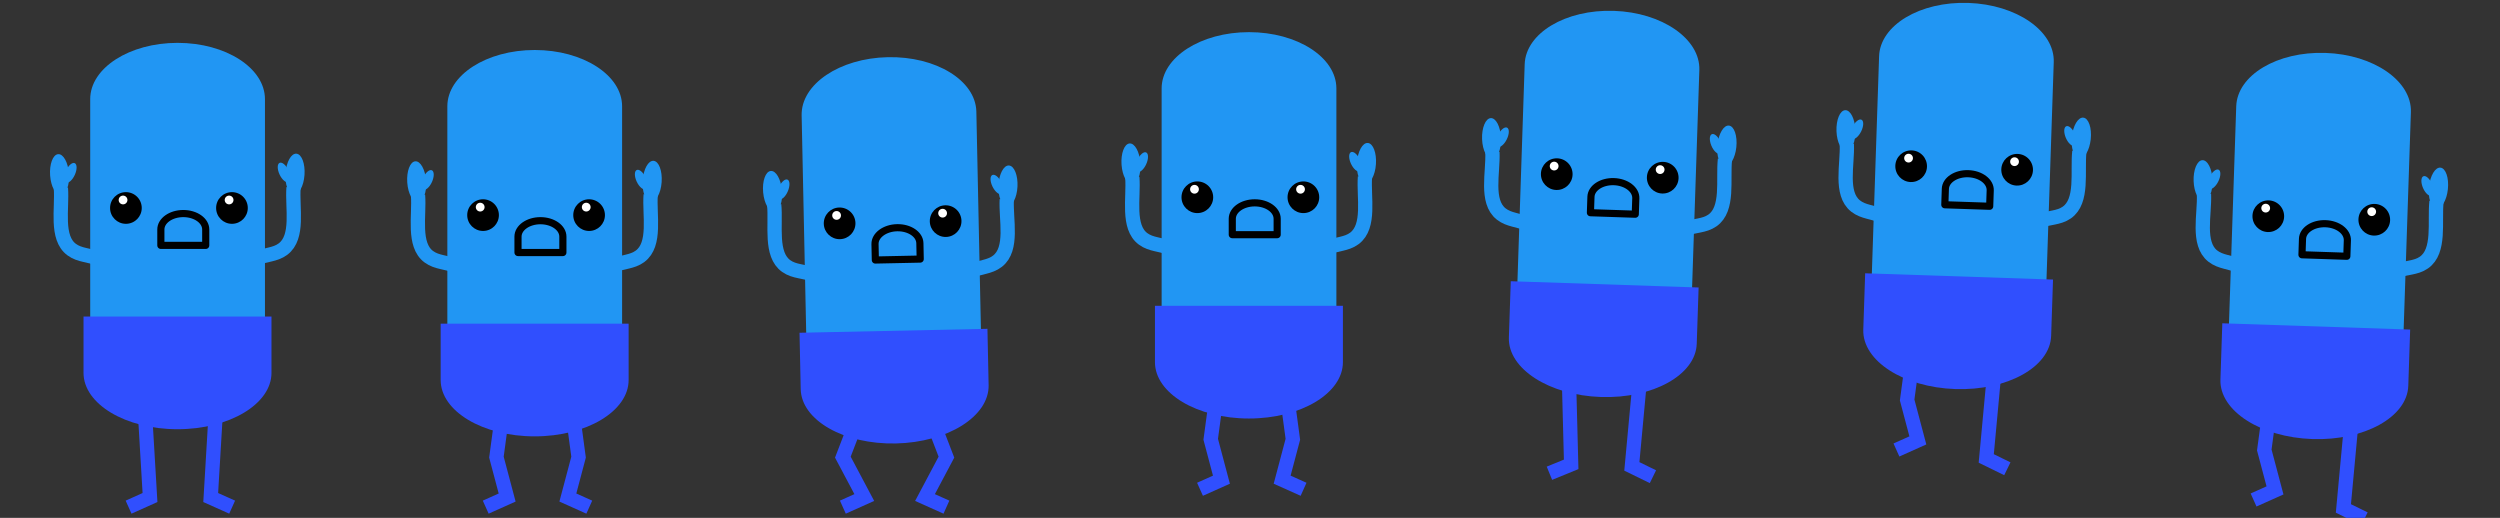 <svg width="700" height="145" viewBox="0 0 700 145" fill="none" xmlns="http://www.w3.org/2000/svg">
<rect x="0" y="0" width="700" height="145" fill="#333333" stroke="none"/>
<path fill-rule="evenodd" clip-rule="evenodd" d="M82.201 54.465C80.733 54.333 79.724 51.667 79.947 48.51C80.169 45.352 81.539 42.9 83.007 43.031C84.474 43.163 85.483 45.829 85.26 48.986C85.038 52.143 83.668 54.596 82.201 54.465Z" fill="#2196F3"/>
<path fill-rule="evenodd" clip-rule="evenodd" d="M80.773 50.952C80.085 51.276 78.969 50.34 78.281 48.863C77.593 47.386 77.593 45.925 78.281 45.601C78.969 45.278 80.085 46.213 80.773 47.69C81.461 49.168 81.461 50.628 80.773 50.952Z" fill="#2196F3"/>
<path d="M82.19 52.529C81.771 58.215 83.75 66.386 79.229 69.751C76.947 71.451 74.252 71.217 71.815 72.375" stroke="#2196F3" stroke-width="4" stroke-miterlimit="10" stroke-linejoin="round"/>
<path fill-rule="evenodd" clip-rule="evenodd" d="M17.073 54.599C18.53 54.468 19.531 51.802 19.308 48.645C19.085 45.487 17.724 43.035 16.266 43.166C14.809 43.298 13.808 45.964 14.031 49.121C14.254 52.278 15.615 54.731 17.073 54.599Z" fill="#2196F3"/>
<path fill-rule="evenodd" clip-rule="evenodd" d="M18.47 51.105C19.158 51.419 20.266 50.459 20.944 48.961C21.622 47.463 21.614 45.995 20.925 45.681C20.237 45.367 19.13 46.327 18.452 47.825C17.774 49.323 17.782 50.791 18.47 51.105Z" fill="#2196F3"/>
<path d="M17.048 52.675C17.489 58.361 15.541 66.542 20.075 69.89C22.363 71.58 25.058 71.334 27.499 72.483" stroke="#2196F3" stroke-width="4" stroke-miterlimit="10" stroke-linejoin="round"/>
<path fill-rule="evenodd" clip-rule="evenodd" d="M49.723 106.59L25.257 90.825V27.765C25.257 19.058 36.211 12 49.723 12C63.235 12 74.188 19.058 74.188 27.765V90.825L49.723 106.59Z" fill="#2196F3"/>
<path fill-rule="evenodd" clip-rule="evenodd" d="M76.016 88.624V104.404C76.016 113.119 64.234 120.183 49.701 120.183C35.167 120.183 23.386 113.119 23.386 104.404V88.624H76.016Z" fill="#304FFE"/>
<path fill-rule="evenodd" clip-rule="evenodd" d="M30.82 58.233C30.82 55.784 32.806 53.799 35.254 53.799C36.43 53.799 37.558 54.266 38.39 55.097C39.221 55.929 39.689 57.057 39.689 58.233C39.689 60.682 37.703 62.667 35.254 62.667C32.806 62.667 30.82 60.682 30.82 58.233Z" fill="black"/>
<path fill-rule="evenodd" clip-rule="evenodd" d="M33.228 55.996C33.228 55.318 33.777 54.769 34.455 54.769C34.781 54.769 35.093 54.898 35.324 55.128C35.554 55.358 35.683 55.671 35.683 55.996C35.683 56.674 35.133 57.224 34.455 57.224C33.777 57.224 33.228 56.674 33.228 55.996Z" fill="white"/>
<path fill-rule="evenodd" clip-rule="evenodd" d="M60.513 58.233C60.513 55.784 62.498 53.799 64.947 53.799C66.123 53.799 67.25 54.266 68.082 55.097C68.913 55.929 69.381 57.057 69.381 58.233C69.381 60.682 67.395 62.667 64.947 62.667C62.498 62.667 60.513 60.682 60.513 58.233Z" fill="black"/>
<path fill-rule="evenodd" clip-rule="evenodd" d="M62.92 55.996C62.92 55.318 63.47 54.769 64.148 54.769C64.473 54.769 64.785 54.898 65.016 55.128C65.246 55.358 65.375 55.671 65.375 55.996C65.375 56.674 64.826 57.224 64.148 57.224C63.47 57.224 62.92 56.674 62.92 55.996Z" fill="white"/>
<path fill-rule="evenodd" clip-rule="evenodd" d="M45.04 68.709V64.252C45.04 61.791 47.853 59.795 51.323 59.795C54.793 59.795 57.606 61.791 57.606 64.252V68.709H45.04Z" stroke="black" stroke-width="2" stroke-miterlimit="10" stroke-linejoin="round"/>
<path d="M40.615 116L42 139.31L36 142" stroke="#304FFE" stroke-width="4"/>
<path d="M60.385 116L59 139.31L65 142" stroke="#304FFE" stroke-width="4"/>
<path fill-rule="evenodd" clip-rule="evenodd" d="M182.201 56.465C180.733 56.333 179.724 53.667 179.947 50.51C180.169 47.352 181.539 44.9 183.007 45.031C184.474 45.163 185.483 47.829 185.26 50.986C185.038 54.143 183.668 56.596 182.201 56.465Z" fill="#2196F3"/>
<path fill-rule="evenodd" clip-rule="evenodd" d="M180.773 52.952C180.085 53.276 178.969 52.34 178.281 50.863C177.593 49.386 177.593 47.925 178.281 47.601C178.969 47.278 180.085 48.213 180.773 49.69C181.461 51.168 181.461 52.628 180.773 52.952Z" fill="#2196F3"/>
<path d="M182.19 54.529C181.771 60.215 183.75 68.386 179.229 71.751C176.947 73.451 174.252 73.217 171.815 74.375" stroke="#2196F3" stroke-width="4" stroke-miterlimit="10" stroke-linejoin="round"/>
<path fill-rule="evenodd" clip-rule="evenodd" d="M117.073 56.599C118.53 56.468 119.531 53.802 119.308 50.645C119.085 47.487 117.724 45.035 116.266 45.166C114.809 45.298 113.808 47.964 114.031 51.121C114.254 54.278 115.615 56.731 117.073 56.599Z" fill="#2196F3"/>
<path fill-rule="evenodd" clip-rule="evenodd" d="M118.47 53.105C119.158 53.419 120.266 52.459 120.944 50.961C121.622 49.463 121.614 47.995 120.925 47.681C120.237 47.367 119.13 48.327 118.452 49.825C117.774 51.323 117.782 52.791 118.47 53.105Z" fill="#2196F3"/>
<path d="M117.048 54.675C117.489 60.361 115.541 68.542 120.075 71.89C122.363 73.58 125.058 73.334 127.499 74.483" stroke="#2196F3" stroke-width="4" stroke-miterlimit="10" stroke-linejoin="round"/>
<path fill-rule="evenodd" clip-rule="evenodd" d="M149.723 108.59L125.257 92.825V29.765C125.257 21.058 136.211 14 149.723 14C163.235 14 174.188 21.058 174.188 29.765V92.825L149.723 108.59Z" fill="#2196F3"/>
<path fill-rule="evenodd" clip-rule="evenodd" d="M176.016 90.624V106.404C176.016 115.119 164.234 122.183 149.701 122.183C135.167 122.183 123.386 115.119 123.386 106.404V90.624H176.016Z" fill="#304FFE"/>
<path fill-rule="evenodd" clip-rule="evenodd" d="M130.82 60.233C130.82 57.784 132.806 55.799 135.254 55.799C136.43 55.799 137.558 56.266 138.39 57.097C139.221 57.929 139.689 59.057 139.689 60.233C139.689 62.682 137.703 64.667 135.254 64.667C132.806 64.667 130.82 62.682 130.82 60.233Z" fill="black"/>
<path fill-rule="evenodd" clip-rule="evenodd" d="M133.228 57.996C133.228 57.318 133.777 56.769 134.455 56.769C134.781 56.769 135.093 56.898 135.323 57.128C135.554 57.358 135.683 57.671 135.683 57.996C135.683 58.674 135.133 59.224 134.455 59.224C133.777 59.224 133.228 58.674 133.228 57.996Z" fill="white"/>
<path fill-rule="evenodd" clip-rule="evenodd" d="M160.512 60.233C160.512 57.784 162.498 55.799 164.947 55.799C166.123 55.799 167.25 56.266 168.082 57.097C168.914 57.929 169.381 59.057 169.381 60.233C169.381 62.682 167.395 64.667 164.947 64.667C162.498 64.667 160.512 62.682 160.512 60.233Z" fill="black"/>
<path fill-rule="evenodd" clip-rule="evenodd" d="M162.92 57.996C162.92 57.318 163.47 56.769 164.148 56.769C164.473 56.769 164.785 56.898 165.016 57.128C165.246 57.358 165.375 57.671 165.375 57.996C165.375 58.674 164.826 59.224 164.148 59.224C163.47 59.224 162.92 58.674 162.92 57.996Z" fill="white"/>
<path fill-rule="evenodd" clip-rule="evenodd" d="M145.04 70.709V66.252C145.04 63.791 147.853 61.795 151.323 61.795C154.793 61.795 157.606 63.791 157.606 66.252V70.709H145.04Z" stroke="black" stroke-width="2" stroke-miterlimit="10" stroke-linejoin="round"/>
<path d="M140.615 116L139 128L142 139.31L136 142" stroke="#304FFE" stroke-width="4"/>
<path d="M160.385 116L162 128L159 139.31L165 142" stroke="#304FFE" stroke-width="4"/>
<path fill-rule="evenodd" clip-rule="evenodd" d="M281.949 57.783C280.479 57.683 279.414 55.038 279.571 51.877C279.727 48.716 281.045 46.235 282.515 46.336C283.985 46.436 285.049 49.081 284.893 52.242C284.737 55.403 283.419 57.884 281.949 57.783Z" fill="#2196F3"/>
<path fill-rule="evenodd" clip-rule="evenodd" d="M280.448 54.301C279.767 54.639 278.632 53.728 277.913 52.265C277.194 50.803 277.163 49.343 277.844 49.005C278.525 48.666 279.66 49.578 280.379 51.041C281.098 52.503 281.129 53.963 280.448 54.301Z" fill="#2196F3"/>
<path d="M281.898 55.848C281.598 61.542 283.748 69.669 279.3 73.129C277.053 74.876 274.354 74.699 271.942 75.908" stroke="#2196F3" stroke-width="4" stroke-miterlimit="10" stroke-linejoin="round"/>
<path fill-rule="evenodd" clip-rule="evenodd" d="M216.838 59.286C218.292 59.124 219.237 56.438 218.948 53.286C218.659 50.134 217.246 47.71 215.792 47.872C214.338 48.034 213.393 50.721 213.682 53.873C213.971 57.025 215.384 59.448 216.838 59.286Z" fill="#2196F3"/>
<path fill-rule="evenodd" clip-rule="evenodd" d="M218.162 55.763C218.857 56.062 219.944 55.079 220.59 53.568C221.237 52.056 221.198 50.588 220.503 50.289C219.809 49.99 218.722 50.973 218.075 52.484C217.429 53.996 217.468 55.464 218.162 55.763Z" fill="#2196F3"/>
<path d="M216.773 57.362C217.334 63.038 215.558 71.258 220.161 74.51C222.485 76.152 225.173 75.85 227.638 76.947" stroke="#2196F3" stroke-width="4" stroke-miterlimit="10" stroke-linejoin="round"/>
<path fill-rule="evenodd" clip-rule="evenodd" d="M250.573 110.58L225.782 95.332L224.458 32.286C224.275 23.581 235.078 16.294 248.586 16.01C262.095 15.726 273.195 22.553 273.378 31.258L274.702 94.304L250.573 110.58Z" fill="#2196F3"/>
<path fill-rule="evenodd" clip-rule="evenodd" d="M276.483 92.065L276.815 107.841C276.998 116.554 265.367 123.865 250.837 124.17C236.307 124.476 224.379 117.66 224.196 108.947L223.865 93.171L276.483 92.065Z" fill="#304FFE"/>
<path fill-rule="evenodd" clip-rule="evenodd" d="M230.659 62.63C230.608 60.182 232.551 58.155 234.999 58.104C236.175 58.079 237.312 58.523 238.161 59.337C239.01 60.15 239.501 61.268 239.526 62.444C239.577 64.892 237.634 66.919 235.186 66.97C232.737 67.022 230.711 65.079 230.659 62.63Z" fill="black"/>
<path fill-rule="evenodd" clip-rule="evenodd" d="M233.019 60.343C233.005 59.666 233.543 59.104 234.221 59.09C234.546 59.083 234.861 59.206 235.096 59.431C235.331 59.657 235.467 59.966 235.474 60.292C235.488 60.97 234.95 61.531 234.272 61.545C233.594 61.559 233.033 61.021 233.019 60.343Z" fill="white"/>
<path fill-rule="evenodd" clip-rule="evenodd" d="M260.345 62.007C260.293 59.558 262.237 57.532 264.685 57.48C265.861 57.456 266.998 57.899 267.847 58.713C268.696 59.527 269.186 60.645 269.211 61.82C269.263 64.269 267.319 66.295 264.871 66.347C262.423 66.398 260.396 64.455 260.345 62.007Z" fill="black"/>
<path fill-rule="evenodd" clip-rule="evenodd" d="M262.705 59.72C262.69 59.042 263.228 58.481 263.906 58.467C264.232 58.46 264.547 58.582 264.782 58.808C265.017 59.033 265.153 59.343 265.159 59.668C265.174 60.346 264.636 60.907 263.958 60.921C263.28 60.935 262.719 60.398 262.705 59.72Z" fill="white"/>
<path fill-rule="evenodd" clip-rule="evenodd" d="M245.095 72.805L245.002 68.349C244.95 65.888 247.721 63.834 251.19 63.761C254.66 63.688 257.514 65.624 257.566 68.085L257.66 72.541L245.095 72.805Z" stroke="black" stroke-width="2" stroke-miterlimit="10" stroke-linejoin="round"/>
<path d="M240.615 116L236 128L242 139.31L236 142" stroke="#304FFE" stroke-width="4"/>
<path d="M260.385 116L265 128L259 139.31L265 142" stroke="#304FFE" stroke-width="4"/>
<path fill-rule="evenodd" clip-rule="evenodd" d="M482.934 46.563C481.472 46.383 480.552 43.684 480.88 40.536C481.208 37.388 482.659 34.982 484.121 35.163C485.583 35.343 486.503 38.041 486.175 41.19C485.847 44.337 484.396 46.743 482.934 46.563Z" fill="#2196F3"/>
<path fill-rule="evenodd" clip-rule="evenodd" d="M481.624 43.004C480.926 43.305 479.842 42.333 479.203 40.834C478.565 39.334 478.614 37.875 479.312 37.574C480.011 37.273 481.095 38.245 481.733 39.745C482.372 41.244 482.323 42.704 481.624 43.004Z" fill="#2196F3"/>
<path d="M482.988 44.628C482.38 50.297 484.085 58.529 479.455 61.742C477.117 63.364 474.431 63.041 471.957 64.117" stroke="#2196F3" stroke-width="4" stroke-miterlimit="10" stroke-linejoin="round"/>
<path fill-rule="evenodd" clip-rule="evenodd" d="M417.838 44.526C419.299 44.443 420.388 41.811 420.271 38.648C420.153 35.486 418.874 32.989 417.413 33.072C415.953 33.154 414.863 35.786 414.981 38.949C415.098 42.112 416.377 44.608 417.838 44.526Z" fill="#2196F3"/>
<path fill-rule="evenodd" clip-rule="evenodd" d="M419.351 41.08C420.029 41.416 421.167 40.494 421.895 39.019C422.623 37.545 422.663 36.077 421.986 35.741C421.309 35.404 420.17 36.327 419.442 37.801C418.715 39.275 418.674 40.743 419.351 41.08Z" fill="#2196F3"/>
<path d="M417.877 42.601C418.128 48.299 415.909 56.41 420.328 59.907C422.559 61.673 425.26 61.517 427.662 62.747" stroke="#2196F3" stroke-width="4" stroke-miterlimit="10" stroke-linejoin="round"/>
<path fill-rule="evenodd" clip-rule="evenodd" d="M448.736 97.577L424.81 81.004L426.913 17.979C427.203 9.277 438.386 2.588 451.891 3.039C465.395 3.489 476.107 10.909 475.817 19.611L473.713 82.636L448.736 97.577Z" fill="#2196F3"/>
<path fill-rule="evenodd" clip-rule="evenodd" d="M475.613 80.497L475.087 96.268C474.796 104.978 462.786 111.646 448.26 111.161C433.735 110.676 422.196 103.223 422.486 94.513L423.013 78.742L475.613 80.497Z" fill="#304FFE"/>
<path fill-rule="evenodd" clip-rule="evenodd" d="M431.457 48.615C431.538 46.168 433.589 44.25 436.036 44.332C437.212 44.371 438.323 44.876 439.126 45.734C439.93 46.593 440.359 47.736 440.32 48.911C440.238 51.359 438.188 53.277 435.74 53.195C433.293 53.113 431.375 51.063 431.457 48.615Z" fill="black"/>
<path fill-rule="evenodd" clip-rule="evenodd" d="M433.937 46.46C433.96 45.783 434.528 45.252 435.205 45.274C435.531 45.285 435.838 45.425 436.061 45.663C436.283 45.9 436.402 46.217 436.391 46.542C436.369 47.22 435.801 47.751 435.123 47.728C434.446 47.706 433.915 47.138 433.937 46.46Z" fill="white"/>
<path fill-rule="evenodd" clip-rule="evenodd" d="M461.132 49.606C461.214 47.158 463.264 45.24 465.712 45.322C466.887 45.361 467.999 45.866 468.802 46.724C469.606 47.583 470.035 48.726 469.996 49.901C469.914 52.349 467.864 54.267 465.416 54.185C462.969 54.104 461.051 52.053 461.132 49.606Z" fill="black"/>
<path fill-rule="evenodd" clip-rule="evenodd" d="M463.613 47.451C463.635 46.773 464.203 46.242 464.881 46.265C465.206 46.275 465.514 46.415 465.736 46.653C465.959 46.891 466.078 47.207 466.067 47.532C466.044 48.21 465.476 48.741 464.799 48.718C464.121 48.696 463.59 48.128 463.613 47.451Z" fill="white"/>
<path fill-rule="evenodd" clip-rule="evenodd" d="M445.318 59.56L445.467 55.105C445.549 52.645 448.427 50.745 451.896 50.861C455.364 50.976 458.109 53.065 458.027 55.525L457.878 59.979L445.318 59.56Z" stroke="black" stroke-width="2" stroke-miterlimit="10" stroke-linejoin="round"/>
<path d="M439.32 106.677L439.926 130.021L433.84 132.509" stroke="#304FFE" stroke-width="4"/>
<path d="M459.078 107.336L456.917 130.588L462.824 133.476" stroke="#304FFE" stroke-width="4"/>
<path fill-rule="evenodd" clip-rule="evenodd" d="M582.167 44.34C580.705 44.16 579.785 41.461 580.113 38.313C580.441 35.165 581.892 32.76 583.354 32.94C584.816 33.12 585.736 35.819 585.408 38.967C585.08 42.115 583.629 44.52 582.167 44.34Z" fill="#2196F3"/>
<path fill-rule="evenodd" clip-rule="evenodd" d="M580.857 40.782C580.159 41.082 579.075 40.11 578.437 38.611C577.798 37.111 577.847 35.652 578.545 35.351C579.244 35.05 580.328 36.022 580.966 37.522C581.605 39.022 581.556 40.481 580.857 40.782Z" fill="#2196F3"/>
<path d="M582.221 42.405C581.613 48.075 583.318 56.306 578.688 59.52C576.35 61.142 573.664 60.818 571.19 61.894" stroke="#2196F3" stroke-width="4" stroke-miterlimit="10" stroke-linejoin="round"/>
<path fill-rule="evenodd" clip-rule="evenodd" d="M517.071 42.303C518.532 42.22 519.621 39.589 519.504 36.426C519.387 33.263 518.107 30.766 516.647 30.849C515.186 30.932 514.097 33.563 514.214 36.726C514.331 39.889 515.61 42.386 517.071 42.303Z" fill="#2196F3"/>
<path fill-rule="evenodd" clip-rule="evenodd" d="M518.584 38.857C519.262 39.193 520.401 38.271 521.128 36.797C521.856 35.322 521.896 33.855 521.219 33.518C520.542 33.182 519.403 34.104 518.676 35.578C517.948 37.052 517.907 38.52 518.584 38.857Z" fill="#2196F3"/>
<path d="M517.11 40.378C517.362 46.077 515.142 54.187 519.561 57.684C521.792 59.45 524.493 59.295 526.895 60.524" stroke="#2196F3" stroke-width="4" stroke-miterlimit="10" stroke-linejoin="round"/>
<path fill-rule="evenodd" clip-rule="evenodd" d="M547.969 95.354L524.043 78.782L526.146 15.756C526.436 7.054 537.619 0.365 551.124 0.816C564.628 1.267 575.34 8.686 575.05 17.388L572.947 80.413L547.969 95.354Z" fill="#2196F3"/>
<path fill-rule="evenodd" clip-rule="evenodd" d="M574.846 78.275L574.32 94.045C574.03 102.755 562.019 109.423 547.494 108.938C532.968 108.454 521.429 101 521.72 92.29L522.246 76.519L574.846 78.275Z" fill="#304FFE"/>
<path fill-rule="evenodd" clip-rule="evenodd" d="M530.69 46.393C530.771 43.945 532.822 42.027 535.269 42.109C536.445 42.148 537.556 42.653 538.36 43.511C539.163 44.37 539.592 45.513 539.553 46.688C539.471 49.136 537.421 51.054 534.974 50.972C532.526 50.891 530.608 48.84 530.69 46.393Z" fill="black"/>
<path fill-rule="evenodd" clip-rule="evenodd" d="M533.17 44.237C533.193 43.56 533.761 43.029 534.438 43.051C534.764 43.062 535.072 43.202 535.294 43.44C535.516 43.678 535.635 43.994 535.624 44.319C535.602 44.997 535.034 45.528 534.356 45.505C533.679 45.483 533.148 44.915 533.17 44.237Z" fill="white"/>
<path fill-rule="evenodd" clip-rule="evenodd" d="M560.366 47.383C560.447 44.935 562.498 43.017 564.945 43.099C566.12 43.138 567.232 43.643 568.035 44.502C568.839 45.361 569.268 46.503 569.229 47.679C569.147 50.126 567.097 52.044 564.649 51.962C562.202 51.881 560.284 49.831 560.366 47.383Z" fill="black"/>
<path fill-rule="evenodd" clip-rule="evenodd" d="M562.846 45.228C562.869 44.55 563.436 44.019 564.114 44.042C564.439 44.053 564.747 44.192 564.97 44.43C565.192 44.668 565.311 44.984 565.3 45.31C565.277 45.987 564.71 46.518 564.032 46.496C563.354 46.473 562.823 45.905 562.846 45.228Z" fill="white"/>
<path fill-rule="evenodd" clip-rule="evenodd" d="M544.552 57.337L544.7 52.883C544.782 50.423 547.661 48.522 551.129 48.638C554.597 48.754 557.342 50.842 557.26 53.302L557.112 57.756L544.552 57.337Z" stroke="black" stroke-width="2" stroke-miterlimit="10" stroke-linejoin="round"/>
<path d="M558.311 105.114L556.15 128.365L562.057 131.253" stroke="#304FFE" stroke-width="4"/>
<path d="M535.615 100L534 112L537 123.31L531 126" stroke="#304FFE" stroke-width="4"/>
<g clip-path="url(#clip0)">
<path fill-rule="evenodd" clip-rule="evenodd" d="M682.167 58.34C680.705 58.16 679.785 55.461 680.113 52.313C680.441 49.165 681.892 46.76 683.354 46.94C684.816 47.12 685.736 49.819 685.408 52.967C685.08 56.115 683.629 58.52 682.167 58.34Z" fill="#2196F3"/>
<path fill-rule="evenodd" clip-rule="evenodd" d="M680.857 54.782C680.159 55.082 679.075 54.11 678.437 52.611C677.798 51.111 677.847 49.652 678.545 49.351C679.244 49.05 680.328 50.022 680.966 51.522C681.605 53.022 681.556 54.481 680.857 54.782Z" fill="#2196F3"/>
<path d="M682.221 56.405C681.613 62.075 683.318 70.306 678.688 73.519C676.35 75.142 673.664 74.818 671.19 75.894" stroke="#2196F3" stroke-width="4" stroke-miterlimit="10" stroke-linejoin="round"/>
<path fill-rule="evenodd" clip-rule="evenodd" d="M617.071 56.303C618.532 56.22 619.621 53.589 619.504 50.426C619.387 47.263 618.107 44.766 616.647 44.849C615.186 44.932 614.097 47.563 614.214 50.726C614.331 53.889 615.61 56.386 617.071 56.303Z" fill="#2196F3"/>
<path fill-rule="evenodd" clip-rule="evenodd" d="M618.584 52.857C619.262 53.193 620.401 52.271 621.128 50.797C621.856 49.322 621.896 47.855 621.219 47.518C620.542 47.182 619.403 48.104 618.676 49.578C617.948 51.052 617.907 52.52 618.584 52.857Z" fill="#2196F3"/>
<path d="M617.11 54.378C617.362 60.077 615.142 68.187 619.561 71.684C621.792 73.45 624.493 73.295 626.895 74.524" stroke="#2196F3" stroke-width="4" stroke-miterlimit="10" stroke-linejoin="round"/>
<path fill-rule="evenodd" clip-rule="evenodd" d="M647.969 109.354L624.043 92.782L626.146 29.756C626.436 21.054 637.619 14.365 651.124 14.816C664.628 15.267 675.34 22.686 675.05 31.388L672.947 94.413L647.969 109.354Z" fill="#2196F3"/>
<path fill-rule="evenodd" clip-rule="evenodd" d="M674.846 92.275L674.32 108.045C674.03 116.755 662.019 123.423 647.494 122.938C632.968 122.454 621.429 115 621.72 106.29L622.246 90.519L674.846 92.275Z" fill="#304FFE"/>
<path fill-rule="evenodd" clip-rule="evenodd" d="M630.69 60.393C630.771 57.945 632.822 56.027 635.269 56.109C636.445 56.148 637.556 56.653 638.36 57.511C639.163 58.37 639.592 59.513 639.553 60.688C639.471 63.136 637.421 65.054 634.974 64.972C632.526 64.891 630.608 62.84 630.69 60.393Z" fill="black"/>
<path fill-rule="evenodd" clip-rule="evenodd" d="M633.17 58.237C633.193 57.56 633.761 57.029 634.438 57.051C634.764 57.062 635.072 57.202 635.294 57.44C635.516 57.678 635.635 57.994 635.624 58.319C635.602 58.997 635.034 59.528 634.356 59.505C633.679 59.483 633.148 58.915 633.17 58.237Z" fill="white"/>
<path fill-rule="evenodd" clip-rule="evenodd" d="M660.366 61.383C660.447 58.935 662.498 57.017 664.945 57.099C666.12 57.138 667.232 57.643 668.035 58.502C668.839 59.361 669.268 60.503 669.229 61.679C669.147 64.126 667.097 66.044 664.649 65.963C662.202 65.881 660.284 63.831 660.366 61.383Z" fill="black"/>
<path fill-rule="evenodd" clip-rule="evenodd" d="M662.846 59.228C662.869 58.55 663.436 58.019 664.114 58.042C664.439 58.053 664.747 58.192 664.97 58.43C665.192 58.668 665.311 58.984 665.3 59.31C665.277 59.987 664.71 60.518 664.032 60.496C663.354 60.473 662.823 59.905 662.846 59.228Z" fill="white"/>
<path fill-rule="evenodd" clip-rule="evenodd" d="M644.552 71.337L644.7 66.883C644.782 64.423 647.661 62.522 651.129 62.638C654.597 62.754 657.342 64.842 657.26 67.302L657.112 71.756L644.552 71.337Z" stroke="black" stroke-width="2" stroke-miterlimit="10" stroke-linejoin="round"/>
<path d="M658.311 119.114L656.15 142.365L662.057 145.253" stroke="#304FFE" stroke-width="4"/>
<path d="M635.615 114L634 126L637 137.31L631 140" stroke="#304FFE" stroke-width="4"/>
</g>
<path fill-rule="evenodd" clip-rule="evenodd" d="M382.201 51.465C380.733 51.333 379.724 48.667 379.947 45.51C380.169 42.352 381.539 39.9 383.007 40.031C384.474 40.163 385.483 42.829 385.26 45.986C385.038 49.143 383.668 51.596 382.201 51.465Z" fill="#2196F3"/>
<path fill-rule="evenodd" clip-rule="evenodd" d="M380.773 47.952C380.085 48.276 378.969 47.34 378.281 45.863C377.593 44.386 377.593 42.925 378.281 42.601C378.969 42.278 380.085 43.213 380.773 44.69C381.461 46.168 381.461 47.628 380.773 47.952Z" fill="#2196F3"/>
<path d="M382.19 49.529C381.771 55.215 383.75 63.386 379.229 66.751C376.947 68.451 374.252 68.217 371.815 69.375" stroke="#2196F3" stroke-width="4" stroke-miterlimit="10" stroke-linejoin="round"/>
<path fill-rule="evenodd" clip-rule="evenodd" d="M317.073 51.599C318.53 51.468 319.531 48.802 319.308 45.645C319.085 42.487 317.724 40.035 316.266 40.166C314.809 40.298 313.808 42.964 314.031 46.121C314.254 49.278 315.615 51.731 317.073 51.599Z" fill="#2196F3"/>
<path fill-rule="evenodd" clip-rule="evenodd" d="M318.47 48.105C319.158 48.419 320.266 47.459 320.944 45.961C321.622 44.463 321.614 42.995 320.925 42.681C320.237 42.367 319.13 43.327 318.452 44.825C317.774 46.323 317.782 47.791 318.47 48.105Z" fill="#2196F3"/>
<path d="M317.048 49.675C317.489 55.361 315.541 63.542 320.075 66.89C322.363 68.58 325.058 68.334 327.499 69.483" stroke="#2196F3" stroke-width="4" stroke-miterlimit="10" stroke-linejoin="round"/>
<path fill-rule="evenodd" clip-rule="evenodd" d="M349.723 103.59L325.257 87.825V24.765C325.257 16.058 336.211 9 349.723 9C363.235 9 374.188 16.058 374.188 24.765V87.825L349.723 103.59Z" fill="#2196F3"/>
<path fill-rule="evenodd" clip-rule="evenodd" d="M376.016 85.624V101.404C376.016 110.119 364.234 117.183 349.701 117.183C335.167 117.183 323.386 110.119 323.386 101.404V85.624H376.016Z" fill="#304FFE"/>
<path fill-rule="evenodd" clip-rule="evenodd" d="M330.82 55.233C330.82 52.784 332.806 50.799 335.254 50.799C336.43 50.799 337.558 51.266 338.39 52.097C339.221 52.929 339.689 54.057 339.689 55.233C339.689 57.682 337.703 59.667 335.254 59.667C332.806 59.667 330.82 57.682 330.82 55.233Z" fill="black"/>
<path fill-rule="evenodd" clip-rule="evenodd" d="M333.228 52.996C333.228 52.318 333.777 51.769 334.455 51.769C334.781 51.769 335.093 51.898 335.323 52.128C335.554 52.358 335.683 52.671 335.683 52.996C335.683 53.674 335.133 54.224 334.455 54.224C333.777 54.224 333.228 53.674 333.228 52.996Z" fill="white"/>
<path fill-rule="evenodd" clip-rule="evenodd" d="M360.512 55.233C360.512 52.784 362.498 50.799 364.947 50.799C366.123 50.799 367.25 51.266 368.082 52.097C368.914 52.929 369.381 54.057 369.381 55.233C369.381 57.682 367.395 59.667 364.947 59.667C362.498 59.667 360.512 57.682 360.512 55.233Z" fill="black"/>
<path fill-rule="evenodd" clip-rule="evenodd" d="M362.92 52.996C362.92 52.318 363.47 51.769 364.148 51.769C364.473 51.769 364.785 51.898 365.016 52.128C365.246 52.358 365.375 52.671 365.375 52.996C365.375 53.674 364.826 54.224 364.148 54.224C363.47 54.224 362.92 53.674 362.92 52.996Z" fill="white"/>
<path fill-rule="evenodd" clip-rule="evenodd" d="M345.04 65.709V61.252C345.04 58.791 347.853 56.795 351.323 56.795C354.793 56.795 357.606 58.791 357.606 61.252V65.709H345.04Z" stroke="black" stroke-width="2" stroke-miterlimit="10" stroke-linejoin="round"/>
<path d="M340.615 111L339 123L342 134.31L336 137" stroke="#304FFE" stroke-width="4"/>
<path d="M360.385 111L362 123L359 134.31L365 137" stroke="#304FFE" stroke-width="4"/>
<defs>
<clipPath id="clip0">
<rect width="100" height="145" fill="white" transform="translate(600)"/>
</clipPath>
</defs>
</svg>
